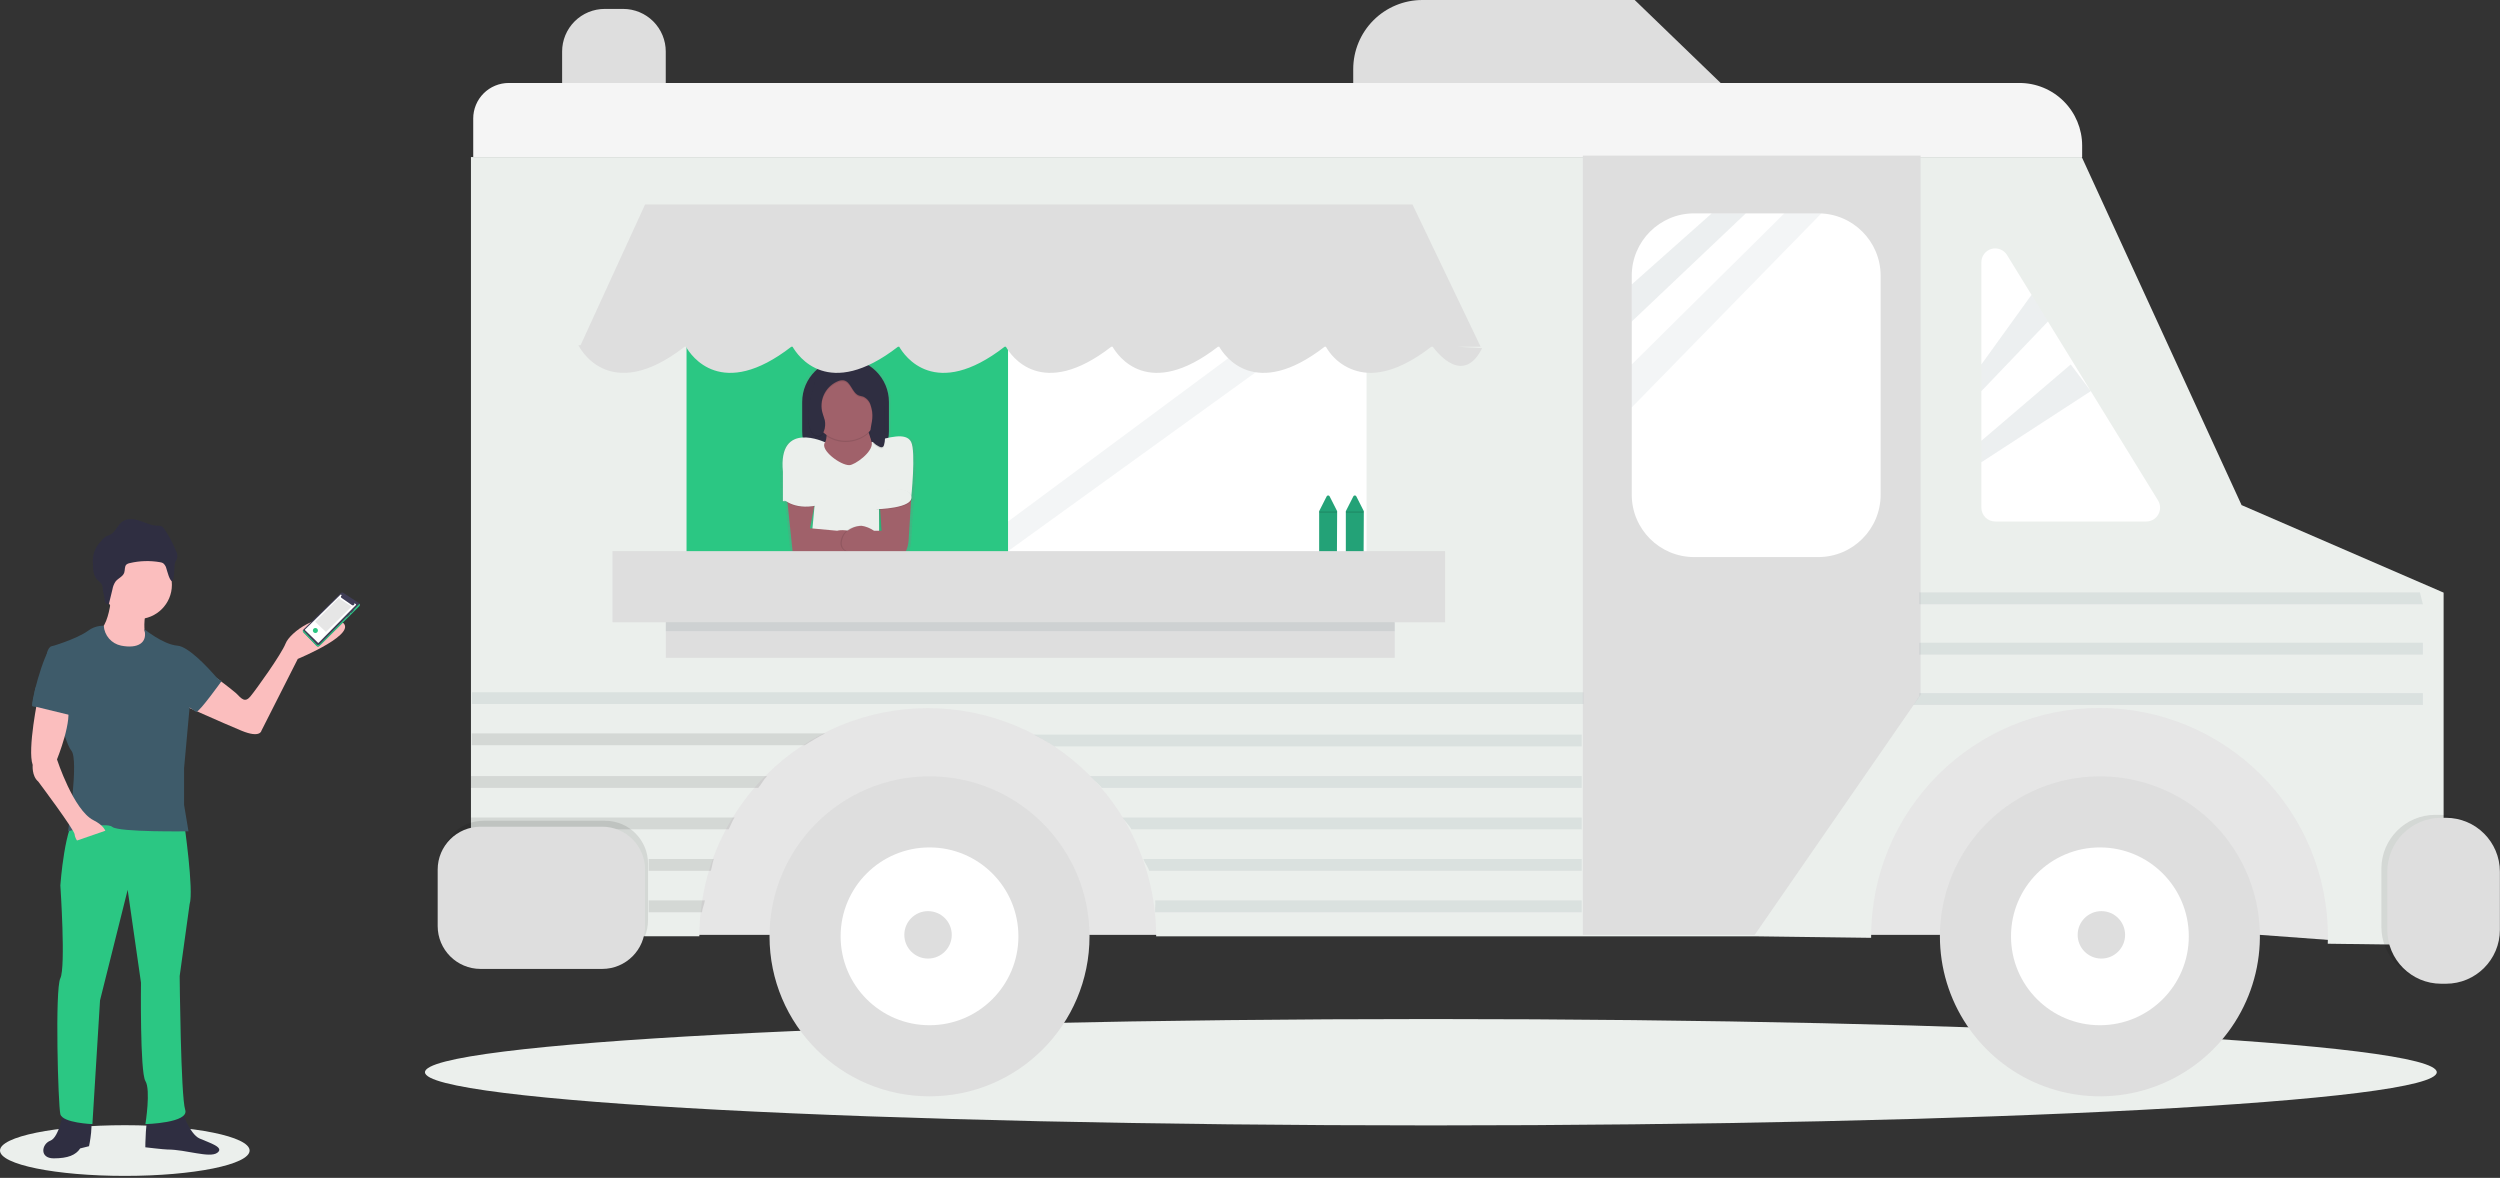 <svg width="641" height="302" viewBox="0 0 641 302" fill="none" xmlns="http://www.w3.org/2000/svg">
<rect x="0" y="0" width="641" height="302" fill="#333333" stroke="none"/>
<g clip-path="url(#clip0_409_591)">
<path d="M366.874 288.555C509.315 288.555 624.787 282.45 624.787 274.919C624.787 267.388 509.315 261.283 366.874 261.283C224.433 261.283 108.961 267.388 108.961 274.919C108.961 282.45 224.433 288.555 366.874 288.555Z" fill="#EBEFEC"/>
<path d="M610.209 241.971L579.439 239.697H174.892V180.438H610.209V241.971Z" fill="#E6E6E6"/>
<path d="M170.701 28.86H144.128V13.214C144.128 10.316 145.279 7.537 147.328 5.488C149.378 3.438 152.157 2.287 155.055 2.287H159.773C162.671 2.287 165.45 3.438 167.5 5.488C169.549 7.537 170.7 10.316 170.7 13.214L170.701 28.86Z" fill="#DEDEDE"/>
<path d="M626.542 151.949V242.357L596.836 241.971C596.836 241.328 596.881 240.685 596.881 240.081C596.881 224.55 590.711 209.654 579.729 198.672C568.746 187.689 553.851 181.52 538.319 181.52C522.787 181.52 507.892 187.689 496.909 198.672C485.927 209.654 479.757 224.55 479.757 240.081V240.46L450.109 240.074H296.442C296.44 237.927 296.32 235.781 296.082 233.646C295.973 232.618 295.837 231.608 295.664 230.606C295.25 228.028 294.661 225.481 293.901 222.982C293.592 221.954 293.257 220.944 292.884 219.942C291.924 217.331 290.78 214.792 289.46 212.342C288.907 211.307 288.315 210.298 287.697 209.302C286.036 206.623 284.162 204.081 282.092 201.702C281.178 200.652 280.232 199.639 279.254 198.662C268.268 187.712 253.389 181.563 237.877 181.563C222.366 181.563 207.487 187.712 196.501 198.662C195.518 199.644 194.572 200.657 193.663 201.702C191.593 204.081 189.719 206.623 188.058 209.302C187.414 210.302 186.848 211.308 186.295 212.342C184.975 214.792 183.831 217.331 182.871 219.942C182.504 220.942 182.163 221.954 181.854 222.982C181.095 225.473 180.506 228.012 180.091 230.582C179.917 231.582 179.782 232.594 179.673 233.622C179.435 235.757 179.315 237.903 179.313 240.05H120.752V40.272H533.769L574.742 129.509L625.665 151.57L626.542 151.949Z" fill="#EBEFEC"/>
<path d="M130.449 21.275H517.794C522.056 21.275 526.143 22.968 529.157 25.982C532.171 28.996 533.864 33.083 533.864 37.345V40.27H121.334V30.385C121.334 29.189 121.569 28.003 122.027 26.898C122.485 25.792 123.157 24.787 124.003 23.941C124.85 23.095 125.855 22.424 126.961 21.967C128.067 21.509 129.252 21.274 130.449 21.275Z" fill="#F5F5F5"/>
<path d="M441.174 21.276H346.967V17.728C346.967 13.026 348.835 8.517 352.159 5.192C355.484 1.868 359.993 0 364.695 0H419.139L441.174 21.276Z" fill="#DEDEDE"/>
<path d="M449.906 239.698H405.846V39.893H492.446V178.157L449.906 239.698Z" fill="#DEDEDE"/>
<path opacity="0.1" d="M625.625 208.926H624.417C616.779 208.926 610.587 215.118 610.587 222.756V237.642C610.587 245.28 616.779 251.472 624.417 251.472H625.625C633.263 251.472 639.455 245.28 639.455 237.642V222.756C639.455 215.118 633.263 208.926 625.625 208.926Z" fill="black"/>
<path d="M627.142 209.684H625.934C618.296 209.684 612.104 215.875 612.104 223.514V238.4C612.104 246.038 618.296 252.23 625.934 252.23H627.142C634.78 252.23 640.972 246.038 640.972 238.4V223.514C640.972 215.875 634.78 209.684 627.142 209.684Z" fill="#DEDEDE"/>
<path d="M176.029 60.781H350V154.981H176.029V60.781Z" fill="#2BC783"/>
<path d="M258.461 68.76H350.386V150.047H258.461V68.76Z" fill="white"/>
<path opacity="0.06" d="M258.461 133.713L324.553 84.713L333.674 86.995L258.461 141.311V133.713Z" fill="#3E5B6A"/>
<path d="M466.196 54.707H434.38C425.543 54.707 418.38 61.87 418.38 70.707V126.833C418.38 135.67 425.543 142.833 434.38 142.833H466.196C475.033 142.833 482.196 135.67 482.196 126.833V70.707C482.196 61.87 475.033 54.707 466.196 54.707Z" fill="white"/>
<path d="M470.041 150.426H478.397V168.662H470.041V150.426Z" fill="#DEDEDE"/>
<path d="M508.024 67.237V130.166C508.024 131.107 508.398 132.009 509.063 132.675C509.729 133.34 510.631 133.714 511.572 133.714H550.3C550.931 133.714 551.55 133.545 552.095 133.226C552.639 132.906 553.088 132.447 553.396 131.897C553.703 131.346 553.859 130.723 553.846 130.092C553.833 129.461 553.651 128.845 553.321 128.308L514.593 65.379C514.188 64.721 513.58 64.214 512.86 63.934C512.141 63.653 511.349 63.615 510.606 63.825C509.863 64.035 509.209 64.482 508.743 65.098C508.277 65.714 508.025 66.465 508.024 67.237Z" fill="white"/>
<path opacity="0.1" d="M438.891 54.707L418.38 72.937V82.437L447.627 54.707H438.891Z" fill="#3E5B6A"/>
<path opacity="0.06" d="M418.38 93.442V104.466L467.001 54.707H457.501L418.38 93.442Z" fill="#3E5B6A"/>
<path opacity="0.1" d="M520.88 75.6L508.024 93.444V100.29L525.09 82.44L520.88 75.6Z" fill="#3E5B6A"/>
<path opacity="0.1" d="M530.939 93.441L508.024 113.014V118.523L536.075 100.287L530.939 93.441Z" fill="#3E5B6A"/>
<path d="M238.329 281.099C260.985 281.099 279.352 262.732 279.352 240.076C279.352 217.419 260.985 199.053 238.329 199.053C215.673 199.053 197.306 217.419 197.306 240.076C197.306 262.732 215.673 281.099 238.329 281.099Z" fill="#DEDEDE"/>
<path d="M238.328 262.867C250.916 262.867 261.121 252.662 261.121 240.074C261.121 227.486 250.916 217.281 238.328 217.281C225.74 217.281 215.535 227.486 215.535 240.074C215.535 252.662 225.74 262.867 238.328 262.867Z" fill="white"/>
<path d="M237.95 245.777C241.308 245.777 244.031 243.055 244.031 239.696C244.031 236.338 241.308 233.615 237.95 233.615C234.592 233.615 231.869 236.338 231.869 239.696C231.869 243.055 234.592 245.777 237.95 245.777Z" fill="#DEDEDE"/>
<path d="M538.415 199.053C546.529 199.053 554.46 201.459 561.206 205.966C567.952 210.474 573.21 216.881 576.315 224.377C579.42 231.873 580.233 240.121 578.65 248.079C577.067 256.037 573.16 263.346 567.423 269.083C561.685 274.821 554.376 278.728 546.418 280.31C538.46 281.893 530.212 281.081 522.716 277.976C515.22 274.871 508.813 269.613 504.306 262.867C499.798 256.121 497.392 248.189 497.392 240.076C497.392 229.196 501.714 218.761 509.407 211.068C517.101 203.375 527.535 199.053 538.415 199.053Z" fill="#DEDEDE"/>
<path d="M538.415 262.867C551.003 262.867 561.208 252.662 561.208 240.074C561.208 227.486 551.003 217.281 538.415 217.281C525.827 217.281 515.622 227.486 515.622 240.074C515.622 252.662 525.827 262.867 538.415 262.867Z" fill="white"/>
<path d="M538.794 245.777C542.152 245.777 544.875 243.055 544.875 239.696C544.875 236.338 542.152 233.615 538.794 233.615C535.436 233.615 532.713 236.338 532.713 239.696C532.713 243.055 535.436 245.777 538.794 245.777Z" fill="#DEDEDE"/>
<path opacity="0.1" d="M121 177.5H406V180.5H121V177.5Z" fill="#3E5B6A"/>
<path opacity="0.1" d="M621.227 180.748H490.602L492.121 178.47V177.711H621.227" fill="#3E5B6A"/>
<path opacity="0.1" d="M621.226 167.837H492.12V164.803H621.226" fill="#3E5B6A"/>
<path opacity="0.1" d="M621.226 154.927H492.12V151.889H620.467" fill="#3E5B6A"/>
<path opacity="0.1" d="M211.582 188.035C209.793 188.958 208.053 189.972 206.369 191.075H120.955V188.035H211.582Z" fill="black"/>
<path opacity="0.1" d="M405.544 188.344V191.382H270.363C268.644 190.279 266.87 189.265 265.047 188.344H405.544Z" fill="#3E5B6A"/>
<path opacity="0.1" d="M196.696 198.975C195.715 199.956 195.326 200.967 194.418 202.013H120.752V198.975H196.696Z" fill="black"/>
<path opacity="0.1" d="M405.544 198.975V202.013H282.513C281.6 200.963 280.452 199.952 279.475 198.975H405.544Z" fill="#3E5B6A"/>
<path opacity="0.1" d="M188.342 209.607C187.699 210.607 187.376 211.607 186.823 212.645H120.752V209.607H188.342Z" fill="black"/>
<path opacity="0.1" d="M405.547 209.607V212.645H290.108C289.555 211.61 288.447 210.604 287.83 209.607H405.547Z" fill="#3E5B6A"/>
<path opacity="0.1" d="M183.026 220.24C182.66 221.24 182.575 222.249 182.267 223.278H166.318V220.24H183.026Z" fill="black"/>
<path opacity="0.1" d="M405.544 220.24V223.28H294.665C294.356 222.251 293.519 221.245 293.146 220.242L405.544 220.24Z" fill="#3E5B6A"/>
<path opacity="0.1" d="M180.748 230.869C180.574 231.869 180.098 232.878 179.989 233.907H166.319V230.869H180.748Z" fill="black"/>
<path opacity="0.1" d="M405.544 230.869V233.907H296.183C296.074 232.878 296.357 231.872 296.183 230.869H405.544Z" fill="#3E5B6A"/>
<path d="M342.788 141.991H338.231V131.064L340.159 127.264C340.194 127.194 340.248 127.134 340.315 127.093C340.382 127.051 340.46 127.029 340.538 127.029C340.617 127.029 340.695 127.051 340.762 127.093C340.829 127.134 340.883 127.194 340.918 127.264L342.846 131.064L342.788 141.991Z" fill="#23A277"/>
<path opacity="0.1" d="M338.231 131.078H342.788V131.534H338.231V131.078Z" fill="black"/>
<path d="M349.627 141.991H345.07V131.064L346.998 127.264C347.033 127.194 347.087 127.134 347.154 127.093C347.221 127.051 347.299 127.029 347.377 127.029C347.456 127.029 347.534 127.051 347.601 127.093C347.668 127.134 347.722 127.194 347.757 127.264L349.685 131.064L349.627 141.991Z" fill="#23A277"/>
<path opacity="0.1" d="M345.07 131.078H349.627V131.534H345.07V131.078Z" fill="black"/>
<path d="M234.504 127.584C234.478 127.485 234.445 127.389 234.404 127.295C234.668 124.57 235.439 115.545 234.327 113.385C233.459 111.701 231.113 111.714 228.343 112.292C228.343 112.003 228.382 111.714 228.382 111.418V102.194C228.338 99.395 227.185 96.728 225.176 94.779C223.166 92.83 220.466 91.759 217.667 91.8H215.937C213.138 91.759 210.437 92.83 208.428 94.779C206.419 96.728 205.266 99.395 205.222 102.194V111.418C205.217 111.688 205.227 111.959 205.254 112.228C202.254 112.434 199.405 114.311 200.067 121.054V128.723H200.667C200.874 128.863 201.089 128.992 201.31 129.109L202.724 142.138H207.337L207.279 142.781H225.341C226.819 142.89 228.291 142.967 229.441 142.961C230.185 142.998 230.931 142.938 231.659 142.781C233.639 142.138 233.639 138.281 233.639 138.281L234.282 128.681C234.399 128.527 234.48 128.348 234.519 128.158C234.557 127.968 234.552 127.772 234.504 127.584ZM208.445 129.937H208.509V130.059L208.445 130.008V129.937ZM225.755 131.544L226.083 136.391H225.755V131.544ZM207.339 135.744L208.445 130.1H208.516L207.983 135.814L207.339 135.744Z" fill="url(#paint0_linear_409_591)"/>
<path d="M216.802 91.965H216.801C210.66 91.965 205.681 96.943 205.681 103.085V110.548C205.681 116.689 210.66 121.668 216.801 121.668H216.802C222.943 121.668 227.922 116.689 227.922 110.548V103.085C227.922 96.943 222.943 91.965 216.802 91.965Z" fill="#2F2E41"/>
<path d="M211.56 113.413C211.56 113.413 199.469 107.628 200.735 120.921V128.493H208.96L207.674 142.409H225.383V128.492C225.383 128.492 232.338 129.135 233.604 127.849C233.604 127.849 234.89 115.829 233.604 113.303C232.318 110.777 227.877 112.12 223.448 113.38C219.019 114.64 211.56 113.413 211.56 113.413Z" fill="#EBEFEC"/>
<path d="M201.87 128.494L203.265 141.787H217.18C217.18 141.787 222.88 137.994 219.713 136.728C216.546 135.462 214.654 136.085 214.654 136.085L207.699 135.442L209.018 128.494H201.87Z" fill="#A0616A"/>
<path opacity="0.1" d="M233.322 127.852L232.679 137.982C232.679 137.982 232.679 141.774 230.751 142.411C228.823 143.048 218.731 141.768 218.731 141.768C218.731 141.768 214.939 141.768 215.568 138.605C216.197 135.442 219.36 134.813 220.627 134.813C221.764 134.999 222.845 135.439 223.79 136.099H225.718L225.223 128.499L233.322 127.852Z" fill="black"/>
<path d="M233.643 127.852L233 137.982C233 137.982 233 141.774 231.072 142.411C229.144 143.048 219.052 141.768 219.052 141.768C219.052 141.768 215.259 141.768 215.889 138.605C216.519 135.442 219.681 134.813 220.948 134.813C222.085 134.999 223.166 135.439 224.111 136.099H226.039L225.539 128.499L233.643 127.852Z" fill="#A0616A"/>
<path opacity="0.1" d="M200.912 128.186C200.912 128.186 203.483 130.757 208.818 129.87C209.39 129.78 201.87 127.074 200.912 128.186Z" fill="black"/>
<path opacity="0.1" d="M224.746 130.724C224.746 130.724 234.594 130.563 233.803 127.388C233.012 124.213 225.382 125.961 225.382 125.961L224.746 130.724Z" fill="black"/>
<path d="M200.912 128.024C200.912 128.024 204.087 131.199 210.599 129.31C217.111 127.421 201.87 126.912 200.912 128.024Z" fill="#EBEFEC"/>
<path d="M224.586 130.569C224.586 130.569 234.434 130.408 233.643 127.233C232.852 124.058 225.222 125.806 225.222 125.806L224.586 130.569Z" fill="#EBEFEC"/>
<path d="M210.856 104.621C210.856 104.621 212.784 111.576 211.499 113.479C210.214 115.382 215.484 119.309 217.766 119.264C219.122 119.264 223.924 115.883 223.519 113.479C223.191 111.506 220.356 105.888 220.986 103.361L210.856 104.621Z" fill="#A0616A"/>
<path opacity="0.1" d="M216.865 113.331C218.992 113.328 221.047 112.556 222.65 111.158C221.744 108.677 220.516 105.431 220.95 103.676L210.833 104.962C211.447 107.209 211.805 109.518 211.9 111.846C213.368 112.827 215.097 113.344 216.862 113.331H216.865Z" fill="black"/>
<path d="M216.866 113.017C221.758 113.017 225.724 109.051 225.724 104.159C225.724 99.267 221.758 95.301 216.866 95.301C211.974 95.301 208.008 99.267 208.008 104.159C208.008 109.051 211.974 113.017 216.866 113.017Z" fill="#A0616A"/>
<path opacity="0.1" d="M211.473 108.06C211.254 107.224 210.914 106.427 210.74 105.585C210.457 104.036 210.719 102.437 211.48 101.059C212.242 99.682 213.456 98.61 214.918 98.026C215.35 97.843 215.821 97.774 216.287 97.826C218.164 98.126 218.44 101.04 220.221 101.726C220.575 101.861 220.96 101.887 221.321 102.009C221.792 102.219 222.209 102.531 222.543 102.924C222.877 103.317 223.118 103.779 223.249 104.278C223.619 105.348 223.759 106.485 223.66 107.614C223.56 108.687 223.26 109.735 223.171 110.828C223.096 111.362 223.131 111.905 223.275 112.425C223.419 112.945 223.668 113.429 224.007 113.849C224.387 114.213 224.821 114.516 225.293 114.749C225.621 114.929 226.032 115.109 226.341 114.903C226.481 114.794 226.586 114.647 226.641 114.479C226.971 113.293 227.015 112.046 226.77 110.841C226.646 108.965 226.665 107.082 226.828 105.21C227.036 103.701 226.914 102.166 226.468 100.71C226.057 99.772 225.501 98.905 224.822 98.139C224.244 97.372 223.572 96.681 222.822 96.082C221.394 95.102 219.695 94.594 217.963 94.629C216.245 94.662 214.536 94.878 212.863 95.272C211.89 95.228 210.936 95.548 210.186 96.169C209.436 96.791 208.945 97.669 208.807 98.634L208.299 100.485C207.673 102.444 207.295 104.473 207.174 106.527C207.174 108.027 207.405 111.264 209.102 111.914C211.299 112.772 211.836 109.5 211.473 108.06Z" fill="black"/>
<path d="M211.473 107.745C211.254 106.909 210.914 106.112 210.74 105.27C210.457 103.722 210.719 102.123 211.48 100.745C212.242 99.367 213.456 98.295 214.918 97.711C215.35 97.528 215.821 97.46 216.287 97.511C218.164 97.811 218.44 100.725 220.221 101.411C220.575 101.546 220.96 101.572 221.321 101.694C221.792 101.904 222.209 102.217 222.543 102.61C222.877 103.002 223.118 103.465 223.249 103.963C223.619 105.034 223.759 106.171 223.66 107.299C223.56 108.372 223.26 109.42 223.171 110.513C223.096 111.047 223.131 111.591 223.275 112.111C223.419 112.63 223.668 113.115 224.007 113.534C224.387 113.898 224.821 114.202 225.293 114.434C225.621 114.614 226.032 114.794 226.341 114.588C226.481 114.48 226.586 114.332 226.641 114.164C226.971 112.979 227.015 111.732 226.77 110.526C226.646 108.65 226.665 106.768 226.828 104.895C227.036 103.387 226.914 101.851 226.468 100.395C226.057 99.458 225.501 98.59 224.822 97.824C224.244 97.058 223.572 96.367 222.822 95.767C221.394 94.788 219.695 94.28 217.963 94.314C216.245 94.348 214.536 94.563 212.863 94.957C211.89 94.913 210.936 95.233 210.186 95.855C209.436 96.477 208.945 97.355 208.807 98.319L208.299 100.17C207.673 102.129 207.295 104.159 207.174 106.212C207.174 107.712 207.405 110.949 209.102 111.599C211.299 112.424 211.836 109.21 211.473 107.745Z" fill="#2F2E41"/>
<path d="M170.714 154.988H357.605V168.66H170.714V154.988Z" fill="#DEDEDE"/>
<path d="M157.041 141.311H370.518V159.547H157.041V141.311Z" fill="#DEDEDE"/>
<path opacity="0.1" d="M170.714 159.547H357.605V161.829H170.714V159.547Z" fill="#3E5B6A"/>
<path d="M339.958 88.895H339.652C321.743 102.771 313.922 91.195 312.608 88.895H312.3C294.391 102.771 286.57 91.195 285.257 88.895H284.95C267.041 102.771 259.22 91.195 257.906 88.895H257.6C239.691 102.771 231.87 91.195 230.556 88.895H230.256C212.347 102.771 204.526 91.195 203.212 88.895H202.906C184.998 102.771 177.177 91.195 175.863 88.895H175.555C155.783 104.213 148.306 88.516 148.306 88.516H148.859L165.398 52.43H362.163L379.634 88.895H373.55L380.013 89.274C375.29 98.726 368.765 90.784 367.369 88.895H367.006C360.522 93.919 355.361 95.607 351.352 95.607C349.03 95.589 346.754 94.959 344.754 93.78C342.753 92.602 341.099 90.917 339.958 88.895Z" fill="#DEDEDE"/>
<path d="M32 301.5C49.673 301.5 64 298.59 64 295C64 291.41 49.673 288.5 32 288.5C14.327 288.5 0 291.41 0 295C0 298.59 14.327 301.5 32 301.5Z" fill="#EBEFEC"/>
<path d="M46.628 284.82C46.628 284.82 48.612 290.772 51.16 291.905C53.708 293.038 57.676 294.171 55.692 295.586C53.708 297.001 47.713 294.735 42.926 294.735C42.075 294.735 37.261 294.166 37.261 294.166C37.261 294.166 37.261 286.517 38.394 285.123C39.527 283.729 46.628 284.82 46.628 284.82Z" fill="#2F2E41"/>
<path d="M16.313 284.82C16.313 284.82 15.18 291.62 12.913 292.469C10.646 293.318 10.078 297.001 13.764 297.001C17.45 297.001 19.429 296.15 20.564 294.453L22.83 293.884C22.83 293.884 24.245 287.368 22.83 285.666L16.313 284.82Z" fill="#2F2E41"/>
<path d="M53.713 172.622C56.067 174.203 58.337 175.905 60.513 177.722C61.928 179.142 62.779 180.27 64.194 178.573C65.609 176.876 72.125 167.807 73.237 164.973C74.349 162.139 82.019 156.462 87.402 159.308C92.785 162.154 76.354 168.941 76.354 168.941L67.029 187.356C67.029 187.356 66.747 189.34 61.929 187.356C57.111 185.372 45.78 180.281 45.78 180.281L53.713 172.622Z" fill="#FBBEBE"/>
<path d="M47.2 210.874C47.2 210.874 49.748 228.428 48.615 231.843L46.067 250.258C46.067 250.258 46.349 281.142 47.482 284.541C48.615 287.94 37.282 288.222 37.282 288.222C37.282 288.222 38.697 279.44 37.282 277.174C35.867 274.908 36.149 251.955 36.149 251.955L32.734 228.155L25.649 256.486L23.692 288.221C23.692 288.221 16.043 287.938 15.474 285.672C14.905 283.406 14.059 253.656 15.474 250.821C16.889 247.986 15.474 227.021 15.474 227.021C15.474 227.021 16.6 210.874 20 208.89C23.4 206.906 47.2 210.874 47.2 210.874Z" fill="#2BC783"/>
<path d="M28.776 150.525C28.776 150.525 28.207 164.125 23.393 161.573L27.648 174.339L37.281 173.77L42.943 166.121L38.688 163.573C38.688 163.573 35.571 164.706 37.837 154.222L28.776 150.525Z" fill="#FBBEBE"/>
<path d="M36.984 161.292C36.984 161.292 41.798 165.26 45.495 165.547C48.256 165.76 53.095 170.914 55.336 173.478C55.742 173.963 56.25 174.352 56.825 174.616C56.825 174.616 51.16 182.547 50.309 182.547L48.609 181.414L47.194 196.999V206.346L48.327 213.146C48.327 213.146 30.476 213.428 28.779 212.013C27.082 210.598 17.444 213.146 17.444 213.146C17.444 213.146 20.279 194.731 18.295 192.465C16.311 190.199 12.912 174.332 12.912 174.332C12.912 174.332 10.646 167.816 12.912 165.821C12.912 165.821 19.46 163.98 22.646 161.688C23.734 160.887 25.046 160.45 26.396 160.438H26.603C26.681 161.657 27.159 162.817 27.961 163.739C28.764 164.66 29.848 165.293 31.045 165.538C35.292 166.383 37.984 164.856 36.984 161.292Z" fill="#3E5B6A"/>
<path d="M17.728 182.256C17.728 182.256 9.217 181.123 8.377 181.123C7.537 181.123 11.212 167.24 13.191 165.823C15.17 164.406 17.723 170.923 17.723 170.923L17.728 182.256Z" fill="#3E5B6A"/>
<path d="M9.798 178.574C9.798 178.574 6.963 192.174 8.383 196.128C8.383 196.128 8.101 198.963 9.798 200.383C9.798 200.383 19.149 212.851 19.149 213.983C19.149 215.115 21.984 220.499 26.798 215.967C26.798 215.967 29.064 212.85 23.963 210.302C18.862 207.754 14.612 194.716 14.612 194.716C14.612 194.716 18.867 184.232 17.16 180.833C15.453 177.434 9.798 178.574 9.798 178.574Z" fill="#FBBEBE"/>
<path d="M18.717 183.532L8.233 180.979L9.089 176.303L13.616 175.596L19.568 177.58L18.717 183.532Z" fill="#3E5B6A"/>
<path d="M35.292 158.738C40.142 158.738 44.074 154.806 44.074 149.956C44.074 145.106 40.142 141.174 35.292 141.174C30.442 141.174 26.51 145.106 26.51 149.956C26.51 154.806 30.442 158.738 35.292 158.738Z" fill="#FBBEBE"/>
<path d="M44.767 144.957C44.785 144.634 44.855 144.317 44.974 144.016C45.096 143.755 45.293 143.527 45.4 143.261C45.492 142.916 45.513 142.556 45.461 142.204C45.41 141.851 45.287 141.512 45.1 141.208C44.308 139.208 43.289 137.306 42.063 135.538C41.892 135.272 41.656 135.054 41.377 134.905C41.058 134.801 40.722 134.763 40.388 134.793C38.829 134.793 37.388 134.038 35.915 133.543C34.442 133.048 32.723 132.814 31.42 133.703C30.117 134.592 29.67 136.363 28.292 137.07C27.92 137.261 27.505 137.357 27.138 137.565C26.647 137.885 26.224 138.299 25.893 138.783C25.127 139.539 24.543 140.46 24.187 141.476C23.83 142.492 23.709 143.576 23.834 144.645C23.834 146.245 23.999 148.017 25.265 148.945C25.553 149.156 25.802 149.417 25.999 149.716C26.241 150.109 26.363 150.564 26.35 151.025C26.414 151.903 26.75 152.775 26.818 153.653C26.811 153.987 26.897 154.317 27.068 154.605C27.115 154.673 27.175 154.732 27.246 154.776C27.316 154.821 27.394 154.85 27.476 154.864C27.558 154.877 27.642 154.874 27.723 154.854C27.804 154.835 27.879 154.799 27.946 154.749L28.834 151.095C28.954 150.365 29.236 149.671 29.658 149.063C30.318 148.254 31.493 147.85 31.844 146.863C32.094 146.156 31.876 145.241 32.429 144.735C32.667 144.552 32.947 144.431 33.243 144.384C35.79 143.777 38.434 143.696 41.014 144.145C41.292 144.178 41.561 144.262 41.807 144.395C42.227 144.728 42.523 145.192 42.647 145.714C42.833 146.246 43.519 149.219 44.247 149.014C44.57 148.898 44.767 145.435 44.767 144.957Z" fill="#2F2E41"/>
<path d="M29.576 216.311L19.935 219.645L18.637 215.895L28.279 212.561L29.576 216.311Z" fill="#2BC783"/>
<path d="M77.816 161.392C77.716 161.49 77.659 161.623 77.657 161.762C77.655 161.902 77.708 162.037 77.805 162.137L81.151 165.6C81.2 165.651 81.258 165.691 81.322 165.718C81.387 165.746 81.456 165.761 81.526 165.761C81.596 165.762 81.666 165.749 81.731 165.722C81.795 165.696 81.854 165.657 81.904 165.607L92.116 155.44C92.172 155.385 92.215 155.317 92.241 155.243C92.267 155.169 92.277 155.09 92.269 155.012C92.261 154.933 92.236 154.858 92.195 154.79C92.153 154.723 92.098 154.666 92.032 154.623L88.016 152.008C87.915 151.942 87.796 151.913 87.676 151.924C87.556 151.936 87.445 151.989 87.359 152.073L77.816 161.392Z" fill="#3F3D56"/>
<path d="M92.188 154.777C92.168 154.808 92.144 154.837 92.118 154.863L81.929 165.222C81.879 165.272 81.82 165.311 81.755 165.338C81.691 165.364 81.621 165.377 81.551 165.377C81.481 165.376 81.412 165.361 81.347 165.334C81.283 165.306 81.225 165.266 81.176 165.215L77.758 161.607C77.735 161.583 77.714 161.557 77.696 161.528C77.639 161.626 77.619 161.741 77.639 161.852C77.66 161.964 77.719 162.064 77.807 162.135L81.153 165.599C81.202 165.65 81.26 165.69 81.324 165.718C81.389 165.745 81.458 165.76 81.528 165.761C81.598 165.761 81.668 165.748 81.733 165.722C81.797 165.695 81.856 165.656 81.906 165.606L92.118 155.44C92.204 155.355 92.257 155.242 92.27 155.122C92.283 155.001 92.254 154.88 92.188 154.778V154.777Z" fill="#2BC783"/>
<path d="M91.243 154.904L90.827 154.639C90.867 154.717 90.88 154.806 90.864 154.892C90.849 154.978 90.805 155.057 90.74 155.116C90.675 155.175 90.593 155.212 90.506 155.219C90.418 155.227 90.331 155.206 90.257 155.159L87.568 153.31C87.509 153.267 87.463 153.209 87.435 153.142C87.406 153.075 87.397 153.002 87.407 152.93C87.417 152.858 87.447 152.79 87.493 152.734C87.539 152.677 87.6 152.634 87.668 152.61L87.454 152.474C87.426 152.456 87.393 152.448 87.36 152.452C87.328 152.456 87.297 152.47 87.274 152.494L78.228 161.384C78.214 161.397 78.203 161.413 78.196 161.431C78.188 161.449 78.185 161.468 78.185 161.487C78.185 161.506 78.188 161.525 78.196 161.543C78.203 161.56 78.214 161.576 78.228 161.59L81.513 164.79C81.54 164.816 81.576 164.83 81.613 164.83C81.65 164.83 81.686 164.816 81.713 164.79L91.258 155.133C91.273 155.118 91.285 155.099 91.292 155.079C91.3 155.058 91.302 155.037 91.3 155.015C91.298 154.994 91.29 154.973 91.279 154.954C91.268 154.936 91.252 154.921 91.234 154.909L91.243 154.904Z" fill="white"/>
<path d="M80.802 159.416L83.577 162.033L90.177 155.512L86.827 153.332L80.802 159.416Z" fill="#E6E6E6"/>
<path d="M89.921 157.121C89.939 157.138 89.964 157.147 89.989 157.147C90.014 157.147 90.038 157.138 90.057 157.121L90.634 156.544C90.651 156.525 90.661 156.501 90.661 156.476C90.661 156.45 90.651 156.426 90.634 156.408C90.615 156.39 90.591 156.381 90.566 156.381C90.541 156.381 90.516 156.39 90.498 156.408L89.921 156.985C89.904 157.003 89.894 157.027 89.894 157.053C89.894 157.078 89.904 157.102 89.921 157.121Z" fill="#3F3D56"/>
<path d="M88.949 158.094C88.968 158.112 88.992 158.121 89.017 158.121C89.042 158.121 89.067 158.112 89.085 158.094L89.662 157.517C89.676 157.51 89.687 157.499 89.696 157.487C89.705 157.474 89.71 157.459 89.713 157.444C89.715 157.429 89.713 157.413 89.708 157.398C89.703 157.384 89.695 157.37 89.684 157.359C89.673 157.348 89.66 157.34 89.645 157.335C89.63 157.33 89.615 157.329 89.6 157.331C89.584 157.333 89.57 157.339 89.557 157.348C89.544 157.356 89.534 157.368 89.526 157.381L88.949 157.958C88.932 157.977 88.922 158.001 88.922 158.026C88.922 158.052 88.932 158.076 88.949 158.094Z" fill="#3F3D56"/>
<path d="M80.866 162.31C81.224 162.31 81.514 162.02 81.514 161.662C81.514 161.304 81.224 161.014 80.866 161.014C80.508 161.014 80.218 161.304 80.218 161.662C80.218 162.02 80.508 162.31 80.866 162.31Z" fill="#2BC783"/>
<path opacity="0.1" d="M155.156 210.443H123.978C117.903 210.443 112.978 215.368 112.978 221.443V235.908C112.978 241.983 117.903 246.908 123.978 246.908H155.156C161.231 246.908 166.156 241.983 166.156 235.908V221.443C166.156 215.368 161.231 210.443 155.156 210.443Z" fill="black"/>
<path d="M154.398 211.967H123.22C117.145 211.967 112.22 216.892 112.22 222.967V237.432C112.22 243.507 117.145 248.432 123.22 248.432H154.398C160.473 248.432 165.398 243.507 165.398 237.432V222.967C165.398 216.892 160.473 211.967 154.398 211.967Z" fill="#DEDEDE"/>
</g>
<defs>
<linearGradient id="paint0_linear_409_591" x1="217.44" y1="142.972" x2="217.44" y2="91.799" gradientUnits="userSpaceOnUse">
<stop stop-color="#808080" stop-opacity="0.251"/>
<stop offset="0.54" stop-color="#808080" stop-opacity="0.122"/>
<stop offset="1" stop-color="#808080" stop-opacity="0.102"/>
</linearGradient>
<clipPath id="clip0_409_591">
<rect width="640.972" height="301.5" fill="white"/>
</clipPath>
</defs>
</svg>
